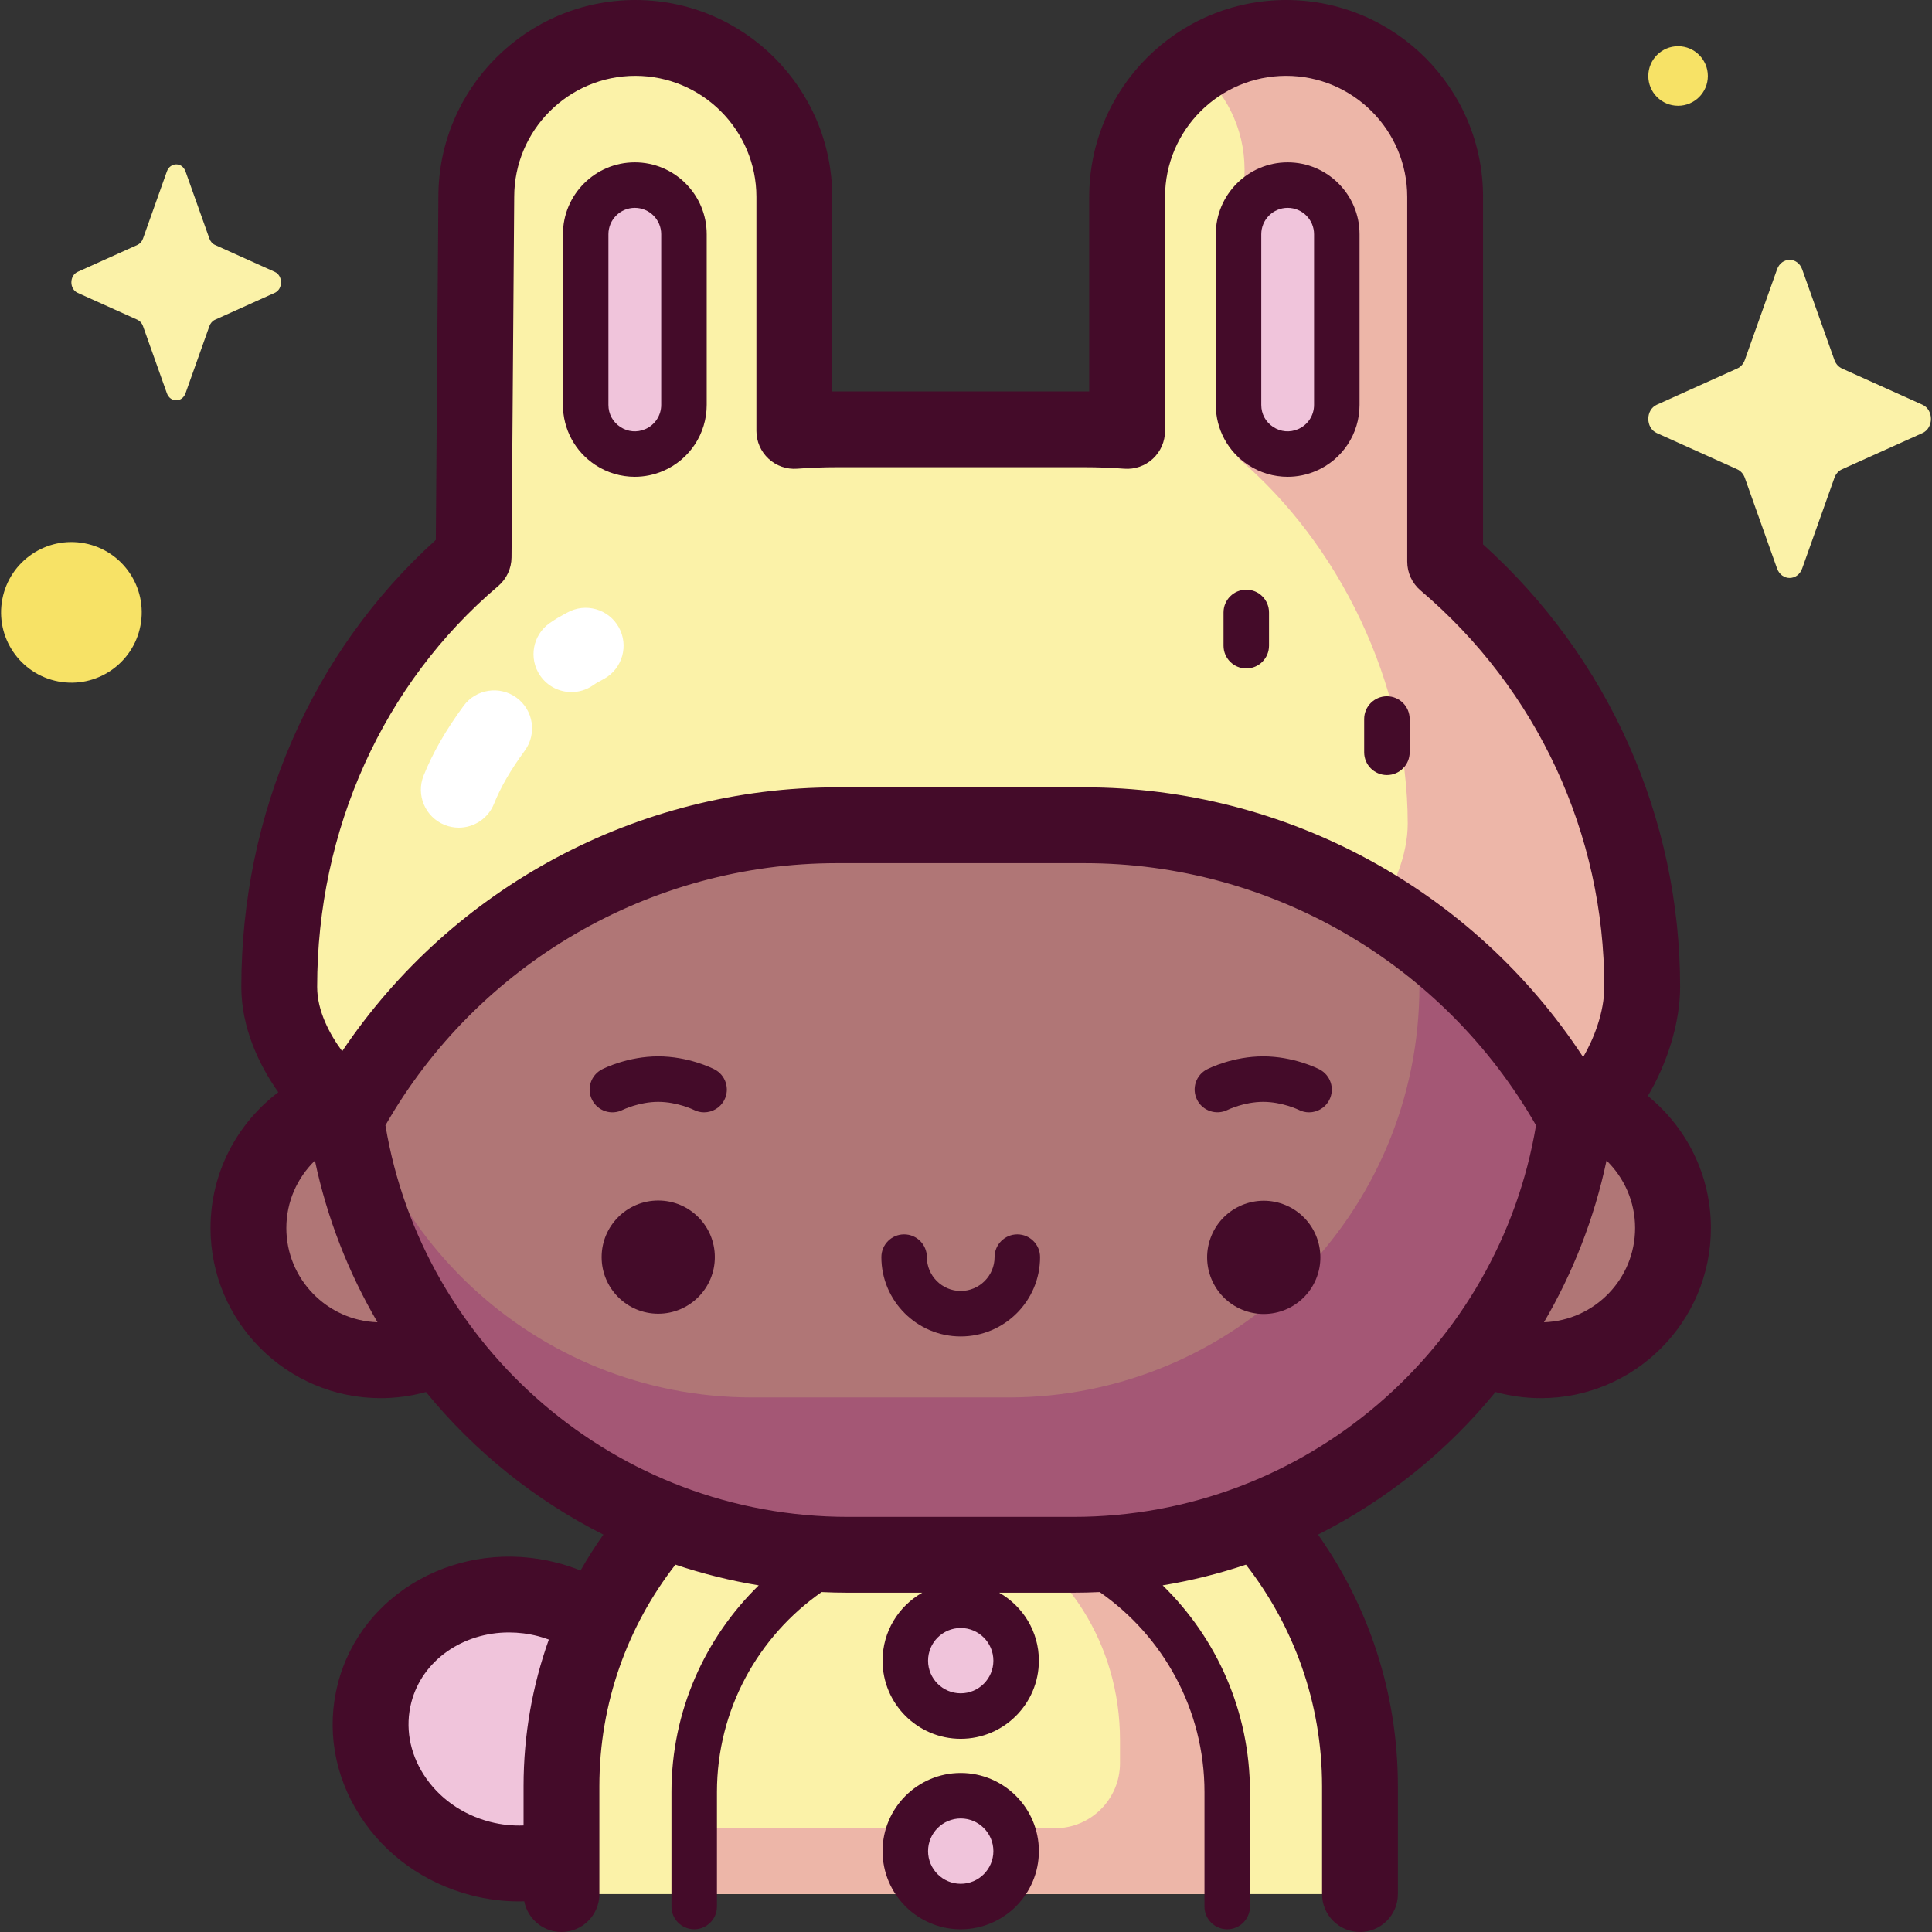 <svg id="Capa_1" enable-background="new 0 0 509.612 509.612" height="512" viewBox="0 0 509.612 509.612" width="512" xmlns="http://www.w3.org/2000/svg"><rect x="0" y="0" width="509.612" height="509.612" fill="#333333" stroke="none"/><g><g><ellipse cx="135.612" cy="456.072" fill="#f0c4db" rx="35.294" ry="38.013" transform="matrix(.25 -.968 .968 .25 -339.881 473.335)"/><path d="m358.727 499.612v-28.471c0-58.163-47.151-105.314-105.314-105.314-58.163 0-105.314 47.151-105.314 105.314v28.471z" fill="#fbf2a8"/><path d="m260.79 402.799c20.333 9.145 34.636 30.851 34.636 56.18v6.094c0 9.487-7.691 17.178-17.178 17.178h-95.134v17.361h140.598v-26.901c0-36.333-27.565-66.224-62.922-69.912z" fill="#edb6a8"/><ellipse cx="406.418" cy="323.922" fill="#b07676" rx="34.876" ry="34.876" transform="matrix(.16 -.987 .987 .16 21.578 673.206)"/><ellipse cx="100.408" cy="323.922" fill="#b07676" rx="34.876" ry="34.876" transform="matrix(.383 -.924 .924 .383 -237.281 292.727)"/><path d="m283.132 410.112h-59.439c-73.86 0-133.736-59.876-133.736-133.736 0-73.86 59.876-133.736 133.736-133.736h59.439c73.861 0 133.736 59.876 133.736 133.736.001 73.86-59.875 133.736-133.736 133.736z" fill="#b07676"/><path d="m283.132 142.559h-17.15c59.879 0 108.421 48.542 108.421 108.421v9.208c0 59.88-48.542 108.422-108.421 108.422h-67.604c-57.303 0-104.217-44.456-108.149-100.759-.174 2.793-.273 5.607-.273 8.445 0 73.86 59.876 133.736 133.736 133.736h59.439c73.861 0 133.736-59.876 133.736-133.736.002-73.861-59.874-133.737-133.735-133.737z" fill="#a45775"/><path d="m381.191 148.135v-96.193c0-23.164-18.778-41.942-41.942-41.942-23.164 0-41.942 18.778-41.942 41.942v61.727c-3.7-.279-7.438-.422-11.209-.422h-65.368c-3.771 0-7.509.143-11.209.422v-61.726c0-23.164-18.778-41.943-41.943-41.943-23.164 0-41.942 18.778-41.942 41.942l-.711 95.03c-31.795 26.978-51.27 68.385-51.27 113.35 0 18.391 18.057 33.778 18.785 32.482 25.196-44.831 73.202-75.121 128.289-75.121h65.367c54.981 0 102.908 30.173 128.143 74.862 3.605 6.384 18.931-13.832 18.931-32.223.001-44.965-20.184-85.209-51.979-112.187z" fill="#fbf2a8"/><path d="m381.191 148.135v-96.193c0-23.164-18.778-41.942-41.942-41.942-8.948 0-17.234 2.811-24.044 7.585 7.967 6.363 13.076 16.153 13.076 27.142l-1.587 76.218c26.325 22.336 44.625 59.082 44.625 96.311 0 8.338-3.804 17.119-7.737 22.499 20.998 13.046 38.478 31.22 50.659 52.792 3.605 6.384 18.931-13.832 18.931-32.223-.001-44.967-20.186-85.211-51.981-112.189z" fill="#edb6a8"/><g fill="#f0c4db"><path d="m172.579 118.705c-8.556 3.688-18.092-2.585-18.092-11.902v-45.02c0-7.158 5.803-12.961 12.961-12.961 7.158 0 12.961 5.803 12.961 12.961v45.02c0 5.175-3.078 9.854-7.83 11.902z"/><path d="m344.785 118.705c-8.556 3.688-18.092-2.585-18.092-11.902v-45.02c0-7.158 5.803-12.961 12.961-12.961 7.158 0 12.961 5.803 12.961 12.961v45.02c0 5.175-3.078 9.854-7.83 11.902z"/><circle cx="253.413" cy="438.038" r="14.616"/><ellipse cx="253.413" cy="488.281" rx="14.616" ry="14.616" transform="matrix(.16 -.987 .987 .16 -269.155 660.208)"/></g></g><g><g fill="#440b29"><path d="m434.659 289.093c5.016-8.417 8.512-19.2 8.512-28.771 0-44.644-18.889-86.92-51.98-116.727v-91.653c0-28.64-23.301-51.942-51.943-51.942s-51.942 23.302-51.942 51.942v51.309c-.403-.003-.807-.005-1.209-.005h-65.367c-.402 0-.806.002-1.209.005v-51.309c0-28.64-23.302-51.942-51.944-51.942s-51.942 23.302-51.942 51.868l-.676 90.54c-32.665 29.486-51.304 72.188-51.304 117.914 0 10.39 4.391 20.212 9.754 27.784-10.85 8.199-17.878 21.2-17.878 35.816 0 24.745 20.132 44.876 44.877 44.876 4.137 0 8.141-.575 11.947-1.628 12.737 15.591 28.672 28.472 46.801 37.621-2.154 3.05-4.167 6.207-6.023 9.464-1.993-.798-4.058-1.487-6.197-2.039-25.634-6.621-51.569 7.669-57.813 31.851-3.061 11.852-1 24.226 5.802 34.843 6.651 10.382 17.078 17.847 29.361 21.018 4.243 1.096 8.493 1.618 12.662 1.618.447 0 .892-.012 1.337-.024.892 4.609 4.944 8.091 9.813 8.091 5.522 0 10-4.478 10-10v-28.472c0-21.999 7.496-42.279 20.062-58.428 7.097 2.377 14.438 4.218 21.976 5.466-14.191 13.859-23.024 33.176-23.024 54.532v30.186c0 3.314 2.687 6 6 6 3.314 0 6-2.686 6-6v-30.186c0-21.826 10.937-41.139 27.613-52.767 2.308.11 4.631.167 6.966.167h19.576c-6.244 3.547-10.472 10.247-10.472 17.927 0 11.368 9.248 20.616 20.616 20.616s20.616-9.248 20.616-20.616c0-7.68-4.229-14.38-10.472-17.927h19.575c2.329 0 4.645-.057 6.948-.167 16.685 11.624 27.632 30.935 27.632 52.767v30.186c0 3.314 2.686 6 6 6s6-2.686 6-6v-30.186c0-21.358-8.836-40.677-23.028-54.535 7.537-1.248 14.876-3.087 21.972-5.462 12.57 16.148 20.071 36.425 20.071 58.427v28.472c0 5.522 4.478 10 10 10 5.523 0 10-4.478 10-10v-28.472c0-24.685-7.803-47.578-21.064-66.355 18.132-9.149 34.077-22.021 46.816-37.613 3.804 1.052 7.805 1.626 11.939 1.626 24.745 0 44.876-20.131 44.876-44.876.002-14.049-6.494-26.599-16.633-34.83zm-305.372 191.469c-7.379-1.905-13.602-6.324-17.52-12.441-3.768-5.882-4.932-12.648-3.277-19.054 2.885-11.173 13.653-18.472 25.757-18.472 2.524 0 5.109.318 7.69.985.972.251 1.91.559 2.832.894-4.316 12.092-6.669 25.109-6.669 38.665v10.371c-2.88.111-5.846-.181-8.813-.948zm124.126-33.908c-4.751 0-8.616-3.865-8.616-8.616s3.865-8.616 8.616-8.616 8.616 3.865 8.616 8.616-3.865 8.616-8.616 8.616zm-122.018-292.056c2.22-1.883 3.508-4.64 3.53-7.551l.71-95.105c0-17.613 14.33-31.942 31.943-31.942s31.942 14.329 31.942 31.942v61.727c0 2.783 1.16 5.44 3.2 7.332 2.04 1.894 4.768 2.849 7.553 2.64 3.468-.262 6.985-.395 10.456-.395h65.367c3.471 0 6.988.133 10.456.395 2.785.21 5.513-.748 7.553-2.64s3.2-4.549 3.2-7.332v-61.727c0-17.613 14.329-31.942 31.942-31.942s31.943 14.329 31.943 31.942v96.192c0 2.937 1.291 5.725 3.53 7.625 30.791 26.127 48.45 64.238 48.45 104.562 0 6.695-2.777 13.728-5.573 18.52-28.89-44.14-78.374-71.157-131.502-71.157h-65.365c-52.522 0-101.44 26.379-130.468 69.596-3.329-4.488-6.606-10.653-6.606-16.958-.001-41.448 17.4-79.983 47.739-105.724zm-55.864 169.324c0-6.972 2.899-13.267 7.536-17.786 3.221 15.238 8.862 29.592 16.503 42.641-13.329-.445-24.039-11.42-24.039-24.855zm207.601 76.189h-59.438c-61.258 0-112.247-44.751-122.028-103.275 24.398-42.676 69.918-69.151 119.064-69.151h65.367c49.123 0 94.672 26.481 119.066 69.15-9.78 58.525-60.772 103.276-122.031 103.276zm124.126-51.335c7.642-13.052 13.281-27.41 16.502-42.652 4.64 4.52 7.534 10.823 7.534 17.797 0 13.436-10.707 24.41-24.036 24.855z"/><circle cx="173.625" cy="331.595" r="14.93"/><ellipse cx="333.201" cy="331.595" rx="14.93" ry="14.93" transform="matrix(.383 -.924 .924 .383 -100.663 512.536)"/><path d="m188.449 282.062c-.687-.351-6.929-3.421-14.824-3.421s-14.138 3.07-14.823 3.421c-2.951 1.507-4.122 5.121-2.615 8.072s5.121 4.123 8.072 2.615c.041-.022 4.354-2.108 9.366-2.108 5.061 0 9.354 2.102 9.367 2.108.874.446 1.806.657 2.724.657 2.183 0 4.288-1.195 5.349-3.272 1.506-2.95.335-6.565-2.616-8.072z"/><path d="m348.024 282.062c-.686-.351-6.929-3.421-14.823-3.421-7.896 0-14.138 3.07-14.824 3.421-2.939 1.501-4.1 5.086-2.615 8.034 1.485 2.949 5.086 4.137 8.043 2.668.043-.021 4.335-2.123 9.396-2.123s9.353 2.102 9.366 2.108c.874.446 1.806.657 2.724.657 2.183 0 4.288-1.195 5.349-3.272 1.507-2.95.336-6.565-2.616-8.072z"/><path d="m268.343 325.595c-3.313 0-6 2.686-6 6 0 4.924-4.006 8.93-8.93 8.93s-8.93-4.006-8.93-8.93c0-3.314-2.686-6-6-6s-6 2.686-6 6c0 11.541 9.389 20.93 20.93 20.93s20.93-9.389 20.93-20.93c0-3.314-2.687-6-6-6z"/><path d="m157.027 122.644c3.149 2.072 6.768 3.127 10.412 3.127 2.543 0 5.099-.514 7.515-1.556h.001c6.958-3 11.454-9.834 11.454-17.411v-45.021c0-10.455-8.506-18.961-18.961-18.961s-18.961 8.506-18.961 18.961v45.021c0 6.4 3.193 12.322 8.54 15.84zm3.46-60.861c0-3.838 3.123-6.961 6.961-6.961s6.961 3.123 6.961 6.961v45.021c0 2.781-1.65 5.29-4.206 6.392h.001c-2.192.943-4.589.734-6.582-.577-1.992-1.311-3.135-3.43-3.135-5.814z"/><path d="m329.233 122.644c3.149 2.072 6.768 3.127 10.412 3.127 2.543 0 5.099-.514 7.515-1.556h.001c6.958-3 11.454-9.834 11.454-17.411v-45.021c0-10.455-8.506-18.961-18.961-18.961s-18.961 8.506-18.961 18.961v45.021c0 6.4 3.193 12.322 8.54 15.84zm3.46-60.861c0-3.838 3.123-6.961 6.961-6.961s6.961 3.123 6.961 6.961v45.021c0 2.781-1.65 5.29-4.206 6.392h.001c-2.192.943-4.589.734-6.582-.577-1.992-1.311-3.135-3.43-3.135-5.814z"/><path d="m253.413 467.665c-11.368 0-20.616 9.248-20.616 20.616s9.248 20.616 20.616 20.616 20.616-9.248 20.616-20.616-9.248-20.616-20.616-20.616zm0 29.232c-4.751 0-8.616-3.865-8.616-8.616s3.865-8.616 8.616-8.616 8.616 3.865 8.616 8.616-3.865 8.616-8.616 8.616z"/><path d="m328.735 155.543c-3.313 0-6 2.687-6 6v8.78c0 3.314 2.687 6 6 6 3.314 0 6-2.686 6-6v-8.78c0-3.313-2.686-6-6-6z"/><path d="m365.833 204.441c3.314 0 6-2.687 6-6v-8.781c0-3.313-2.686-6-6-6s-6 2.687-6 6v8.781c0 3.314 2.687 6 6 6z"/></g><path d="m150.734 182.554c-3.171 0-6.289-1.504-8.23-4.309-3.144-4.54-2.012-10.771 2.529-13.914 1.658-1.148 2.391-1.554 3.448-2.121.287-.154.634-.339 1.115-.609 4.815-2.699 10.911-.985 13.613 3.832 2.701 4.817.985 10.912-3.832 13.613-.625.351-1.074.592-1.447.791-.638.342-.704.378-1.513.938-1.735 1.202-3.719 1.779-5.683 1.779z" fill="#fff"/><path d="m121.013 218.317c-1.239 0-2.498-.231-3.719-.721-5.126-2.056-7.615-7.877-5.561-13.004 2.395-5.97 5.845-11.989 10.55-18.402 3.267-4.452 9.524-5.413 13.979-2.146 4.452 3.268 5.414 9.525 2.146 13.979-3.697 5.039-6.351 9.623-8.11 14.014-1.567 3.904-5.319 6.28-9.285 6.28z" fill="#fff"/></g><g><path d="m475.379 71.073 8.494 23.883c.364 1.023 1.084 1.833 1.992 2.242l21.219 9.56c2.998 1.351 2.998 6.127 0 7.478l-21.219 9.56c-.909.409-1.629 1.22-1.992 2.242l-8.494 23.883c-1.2 3.374-5.444 3.374-6.644 0l-8.494-23.883c-.364-1.022-1.084-1.833-1.992-2.242l-21.219-9.56c-2.998-1.351-2.998-6.127 0-7.478l21.219-9.56c.909-.409 1.629-1.22 1.992-2.242l8.494-23.883c1.2-3.374 5.444-3.374 6.644 0z" fill="#fbf2a8"/><ellipse cx="18.827" cy="161.543" fill="#f7e266" rx="18.547" ry="18.547" transform="matrix(.189 -.982 .982 .189 -143.362 149.481)"/><circle cx="442.635" cy="20.044" fill="#f7e266" r="7.854"/><path d="m48.941 45.233 6.301 17.716c.27.758.804 1.36 1.478 1.663l15.74 7.092c2.224 1.002 2.224 4.545 0 5.547l-15.74 7.092c-.674.304-1.208.905-1.478 1.663l-6.301 17.716c-.89 2.503-4.038 2.503-4.928 0l-6.301-17.716c-.27-.759-.804-1.36-1.478-1.663l-15.74-7.092c-2.224-1.002-2.224-4.545 0-5.547l15.74-7.092c.674-.304 1.208-.905 1.478-1.663l6.301-17.716c.89-2.503 4.038-2.503 4.928 0z" fill="#fbf2a8"/></g></g></svg>